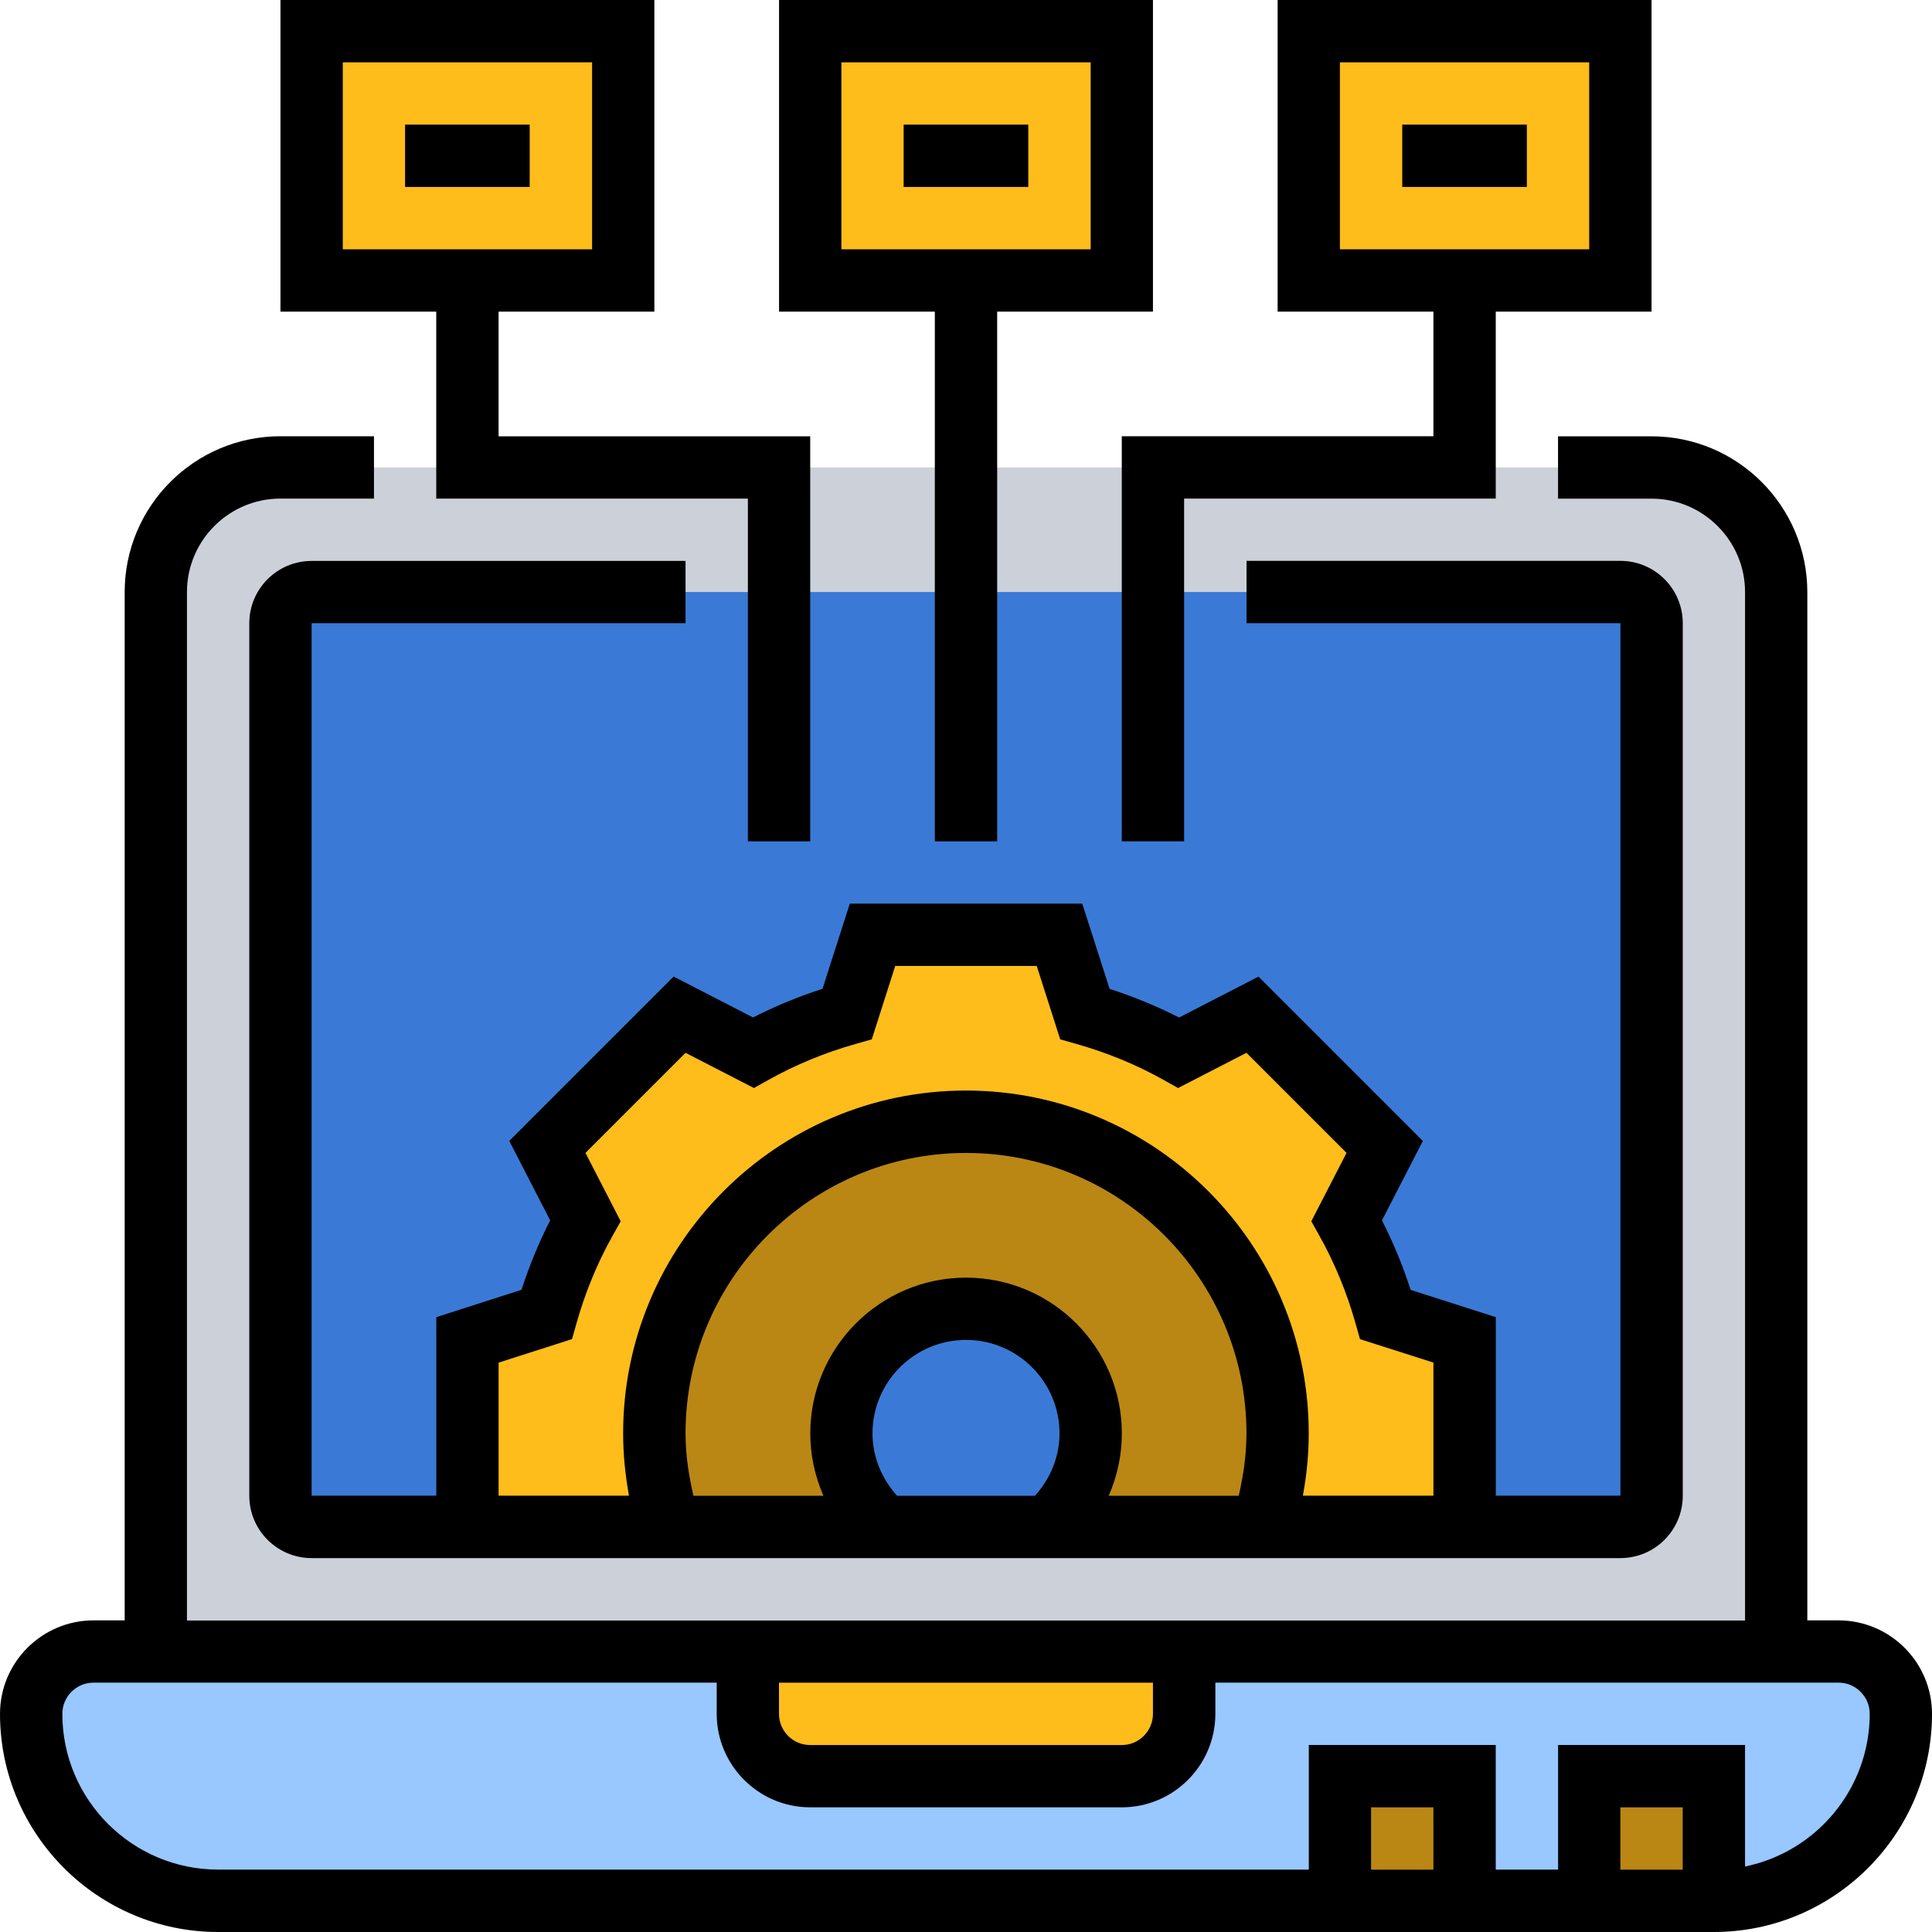 <svg xmlns="http://www.w3.org/2000/svg" xmlns:xlink="http://www.w3.org/1999/xlink" id="Layer_1" x="0px" y="0px" viewBox="0 0 300 300" style="enable-background:new 0 0 300 300;" xml:space="preserve"><style type="text/css">	.st0{fill-rule:evenodd;clip-rule:evenodd;fill:#FFBD1B;}	.st1{fill-rule:evenodd;clip-rule:evenodd;fill:#CCE6FF;}	.st2{fill-rule:evenodd;clip-rule:evenodd;fill:#AEDAFF;}	.st3{fill-rule:evenodd;clip-rule:evenodd;fill:#E7896E;}	.st4{fill-rule:evenodd;clip-rule:evenodd;fill:#3A7AD6;}	.st5{fill-rule:evenodd;clip-rule:evenodd;fill:#FFD16C;}	.st6{fill-rule:evenodd;clip-rule:evenodd;fill:#FFFFFF;}	.st7{fill-rule:evenodd;clip-rule:evenodd;fill:#BA8715;}	.st8{fill-rule:evenodd;clip-rule:evenodd;fill:#99C7FF;}	.st9{fill:#3A7AD6;}	.st10{fill:#FFD16C;}	.st11{fill:#BA8715;}	.st12{fill:#2E5972;}	.st13{fill:#B0475D;}	.st14{fill:#FFBD1B;}	.st15{fill-rule:evenodd;clip-rule:evenodd;fill:#EDEFF1;}	.st16{fill:#99C7FF;}	.st17{fill:#CCE6FF;}	.st18{clip-path:url(#SVGID_00000124858615882355114000000011359565276887176617_);}	.st19{fill:#FEF2E2;}	.st20{fill:#FFE1BA;}	.st21{fill:#0E3D6B;}	.st22{fill:#AEDAFF;}	.st23{fill:#FFFFFF;}	.st24{fill-rule:evenodd;clip-rule:evenodd;fill:#F6B4A8;}	.st25{fill-rule:evenodd;clip-rule:evenodd;fill:#F9C9C0;}	.st26{fill-rule:evenodd;clip-rule:evenodd;fill:#FFC738;}	.st27{fill:#86A0AF;}	.st28{fill:#738B95;}	.st29{fill:none;stroke:#000000;stroke-width:15;stroke-miterlimit:10;}	.st30{fill-rule:evenodd;clip-rule:evenodd;fill:#EB5463;}	.st31{fill-rule:evenodd;clip-rule:evenodd;}	.st32{fill:#FFF6BB;}	.st33{fill:#FFC472;}	.st34{fill:#FDB614;}	.st35{fill:#474747;}	.st36{opacity:0.1;enable-background:new    ;}	.st37{fill:#EBD8AE;}	.st38{fill-rule:evenodd;clip-rule:evenodd;fill:#DACFE6;}	.st39{fill-rule:evenodd;clip-rule:evenodd;fill:#9E4623;}	.st40{opacity:0.7;fill-rule:evenodd;clip-rule:evenodd;fill:#FFFFFF;}	.st41{fill-rule:evenodd;clip-rule:evenodd;fill:#E2F0FA;}	.st42{fill-rule:evenodd;clip-rule:evenodd;fill:#D0E4F2;}	.st43{fill-rule:evenodd;clip-rule:evenodd;fill:#FFC943;}	.st44{fill-rule:evenodd;clip-rule:evenodd;fill:#6BA4E8;}	.st45{fill-rule:evenodd;clip-rule:evenodd;fill:#FFAA16;}	.st46{fill-rule:evenodd;clip-rule:evenodd;fill:#2567B7;}	.st47{fill-rule:evenodd;clip-rule:evenodd;fill:#EBCDCD;}	.st48{fill-rule:evenodd;clip-rule:evenodd;fill:#D1E7FF;}	.st49{fill-rule:evenodd;clip-rule:evenodd;fill:#222124;}	.st50{fill-rule:evenodd;clip-rule:evenodd;fill:#FAD1A2;}	.st51{fill-rule:evenodd;clip-rule:evenodd;fill:#E6E6E6;}	.st52{fill:url(#SVGID_00000039128901639679699640000014280250189720353214_);}	.st53{fill:none;stroke:#211E1F;stroke-width:0.25;stroke-miterlimit:10;}	.st54{fill:url(#SVGID_00000177460753916197050780000012312147765107190704_);}	.st55{fill:url(#SVGID_00000134955718871188884080000012285993561996669825_);}	.st56{fill:url(#SVGID_00000025404526558800862310000017664890048341379234_);}	.st57{fill:url(#SVGID_00000041273589009891239690000008063372731316361127_);}	.st58{fill:#112A4D;}	.st59{fill:url(#SVGID_00000020378999592452148380000012203476472688319125_);}	.st60{fill:url(#SVGID_00000010997941182685203050000014970579911122331552_);}	.st61{fill:url(#SVGID_00000056392168033584148080000002317056567907156875_);}	.st62{fill:url(#SVGID_00000011002736007809729370000014774153243121308049_);}	.st63{fill:url(#SVGID_00000015334882104787955440000002323236859910189478_);}	.st64{fill:url(#SVGID_00000093155722142399249700000009986972083649347493_);}	.st65{fill:url(#SVGID_00000153707416508886389790000015622109676224694152_);}	.st66{fill:url(#SVGID_00000013183757428730050370000000084342686026385549_);}	.st67{fill:url(#SVGID_00000169516306193475218890000012952632001141702840_);}	.st68{fill:url(#SVGID_00000102546002006564036290000008050739849771521977_);}	.st69{fill:url(#SVGID_00000101809947266043553600000002099182457933803665_);}	.st70{fill:url(#SVGID_00000067213496927495413960000012853547084466834568_);}	.st71{fill:url(#SVGID_00000127040044810999210270000002865098089265836436_);}	.st72{fill:url(#SVGID_00000096032354545368338820000015740731002620529582_);}	.st73{fill:url(#SVGID_00000081605597380531375570000010088502154226829988_);}	.st74{fill:url(#SVGID_00000182527765792787806350000013842125477089434555_);}	.st75{fill:url(#SVGID_00000086670438003940449540000000028133662677773974_);}	.st76{fill:url(#SVGID_00000000945595916197423750000004896881770295170694_);}	.st77{fill:url(#SVGID_00000021826301769123946590000011746870690565172647_);}	.st78{fill:url(#SVGID_00000034792534757646280690000002907835555438829476_);}	.st79{fill:url(#SVGID_00000158009530931279366140000001823089950229951375_);}	.st80{fill:url(#SVGID_00000020376654315231413610000007421237019499864740_);}	.st81{fill:url(#SVGID_00000078030561019077394470000017763042996230908827_);}	.st82{fill:url(#SVGID_00000051343747777724991000000004492588672196410814_);}	.st83{fill:url(#SVGID_00000103249618542401029640000007290545893181687479_);}	.st84{fill:#082649;}	.st85{fill:#EFEFEF;}	.st86{fill:#DDDDDD;}	.st87{fill:#629FDD;}	.st88{fill:#FFC943;}	.st89{fill-rule:evenodd;clip-rule:evenodd;fill:#837683;}	.st90{fill-rule:evenodd;clip-rule:evenodd;fill:#685E68;}	.st91{fill-rule:evenodd;clip-rule:evenodd;fill:#E3A76F;}	.st92{fill-rule:evenodd;clip-rule:evenodd;fill:#FFD064;}	.st93{fill-rule:evenodd;clip-rule:evenodd;fill:#ECEFF1;}	.st94{fill-rule:evenodd;clip-rule:evenodd;fill:#D1D1D6;}	.st95{fill-rule:evenodd;clip-rule:evenodd;fill:#F6DCCD;}	.st96{fill-rule:evenodd;clip-rule:evenodd;fill:#F1CBBC;}	.st97{fill-rule:evenodd;clip-rule:evenodd;fill:#B1B1B5;}	.st98{fill-rule:evenodd;clip-rule:evenodd;fill:#242222;}	.st99{fill:#CCD1D9;}	.st100{fill:#DFF6FD;}	.st101{fill:#D5E3F4;}	.st102{fill:#FFEEE6;}	.st103{fill:#FFDFCF;}</style><g>	<g>		<g>			<path class="st14" d="M251.61,4.84v38.71h-24.19h-24.19V4.84H251.61z"></path>		</g>		<g>			<path class="st14" d="M96.77,4.84v38.71H72.58H48.39V4.84H96.77z"></path>		</g>		<g>			<path class="st14" d="M174.19,4.84v38.71H150h-24.19V4.84H174.19z"></path>		</g>		<g>			<path class="st99" d="M275.81,256.45H24.19V91.94c0-10.69,8.67-19.35,19.35-19.35h212.9c10.69,0,19.35,8.67,19.35,19.35V256.45z"></path>		</g>		<g>			<path class="st9" d="M251.61,237.1H48.39c-2.67,0-4.84-2.17-4.84-4.84V96.77c0-2.67,2.17-4.84,4.84-4.84h203.23    c2.67,0,4.84,2.17,4.84,4.84v135.48C256.45,234.93,254.28,237.1,251.61,237.1z"></path>		</g>		<g>			<path class="st16" d="M285.48,256.45h-9.68H24.19h-9.68c-2.66,0-5.08,1.06-6.82,2.85c-1.79,1.74-2.85,4.16-2.85,6.82    c0,16.02,13.02,29.03,29.03,29.03h232.26c8.03,0,15.29-3.24,20.52-8.52c5.27-5.23,8.52-12.48,8.52-20.52    C295.16,260.81,290.81,256.45,285.48,256.45L285.48,256.45z"></path>		</g>		<g>			<path class="st11" d="M246.77,275.81h19.35v19.35h-19.35V275.81z"></path>		</g>		<g>			<path class="st11" d="M208.06,275.81h19.35v19.35h-19.35V275.81z"></path>		</g>		<g>			<path class="st14" d="M183.87,256.45v9.68c0,5.32-4.35,9.68-9.68,9.68h-48.39c-5.32,0-9.68-4.35-9.68-9.68v-9.68H183.87z"></path>		</g>		<g>			<path class="st14" d="M227.42,208.06v29.03h-31.21v-0.15c1.4-4.55,2.18-9.34,2.18-14.37c0-26.71-21.68-48.39-48.39-48.39    s-48.39,21.68-48.39,48.39c0,5.08,0.77,9.92,2.23,14.52H72.58v-29.03l12.29-3.92c1.45-5.13,3.48-10.02,6-14.61l-5.9-11.42    l20.56-20.56l11.42,5.9c4.6-2.52,9.48-4.55,14.61-6l3.92-12.29H150h14.52l3.92,12.29c5.13,1.45,10.02,3.48,14.61,6l11.42-5.9    l20.56,20.56l-5.9,11.42c2.52,4.6,4.55,9.48,6,14.61L227.42,208.06z"></path>		</g>		<g>			<path class="st11" d="M198.39,222.58c0,5.03-0.77,9.82-2.18,14.37v0.15h-33.44c4.06-3.53,6.58-8.71,6.58-14.52    c0-10.69-8.66-19.35-19.35-19.35s-19.35,8.66-19.35,19.35c0,5.81,2.52,10.98,6.58,14.52h-33.39c-1.45-4.6-2.23-9.44-2.23-14.52    c0-26.71,21.68-48.39,48.39-48.39S198.39,195.87,198.39,222.58z"></path>		</g>	</g>	<g>		<path d="M285.48,251.61h-4.84V91.94c0-13.34-10.85-24.19-24.19-24.19h-14.52v9.68h14.52c8,0,14.52,6.51,14.52,14.52v159.68H29.03   V91.94c0-8,6.51-14.52,14.52-14.52h14.52v-9.68H43.55c-13.34,0-24.19,10.85-24.19,24.19v159.68h-4.84c-8,0-14.52,6.51-14.52,14.52   C0,284.8,15.2,300,33.87,300h232.26c18.67,0,33.87-15.2,33.87-33.87C300,258.13,293.49,251.61,285.48,251.61z M120.97,261.29   h58.06v4.84c0,2.67-2.17,4.84-4.84,4.84h-48.39c-2.67,0-4.84-2.17-4.84-4.84V261.29z M222.58,290.32h-9.68v-9.68h9.68V290.32z    M261.29,290.32h-9.68v-9.68h9.68V290.32z M270.97,289.83v-18.87h-29.03v19.35h-9.68v-19.35h-29.03v19.35H33.87   c-13.34,0-24.19-10.85-24.19-24.19c0-2.67,2.17-4.84,4.84-4.84h96.77v4.84c0,8,6.51,14.52,14.52,14.52h48.39   c8,0,14.52-6.51,14.52-14.52v-4.84h96.77c2.67,0,4.84,2.17,4.84,4.84C290.32,277.81,282,287.58,270.97,289.83L270.97,289.83z"></path>		<path d="M106.45,96.77V87.1H48.39c-5.34,0-9.68,4.34-9.68,9.68v135.48c0,5.34,4.34,9.68,9.68,9.68h203.23   c5.34,0,9.68-4.34,9.68-9.68V96.77c0-5.34-4.34-9.68-9.68-9.68h-58.06v9.68h58.06v135.48h-19.35v-27.72l-13.23-4.24   c-1.2-3.74-2.7-7.35-4.45-10.79l6.35-12.33l-25.52-25.52l-12.33,6.35c-3.44-1.75-7.05-3.24-10.79-4.45l-4.25-13.24h-36.09   l-4.24,13.23c-3.74,1.2-7.35,2.7-10.79,4.45l-12.33-6.35l-25.52,25.52l6.35,12.33c-1.75,3.44-3.24,7.05-4.45,10.79l-13.23,4.25   v27.72H48.39V96.77L106.45,96.77z M106.45,222.58c0-24.01,19.53-43.55,43.55-43.55s43.55,19.53,43.55,43.55   c0,3.29-0.48,6.51-1.2,9.68h-20.19c1.32-3.02,2.04-6.31,2.04-9.68c0-13.34-10.85-24.19-24.19-24.19s-24.19,10.85-24.19,24.19   c0,3.37,0.72,6.65,2.04,9.68h-20.18C106.94,229.09,106.45,225.87,106.45,222.58z M135.48,222.58c0-8,6.51-14.52,14.52-14.52   s14.52,6.51,14.52,14.52c0,3.61-1.41,7.02-3.81,9.68h-21.41C136.9,229.6,135.48,226.19,135.48,222.58L135.48,222.58z    M77.42,211.59l11.4-3.65l0.71-2.5c1.35-4.78,3.23-9.34,5.58-13.53l1.27-2.27l-5.47-10.62l15.54-15.54l10.62,5.47l2.27-1.27   c4.2-2.35,8.75-4.23,13.53-5.58l2.5-0.71l3.64-11.4h21.97l3.65,11.4l2.5,0.71c4.78,1.35,9.34,3.23,13.53,5.58l2.27,1.27   l10.62-5.47l15.54,15.54l-5.47,10.62l1.27,2.27c2.35,4.2,4.23,8.75,5.58,13.53l0.71,2.5l11.4,3.64v20.67h-20.27   c0.59-3.18,0.91-6.41,0.91-9.68c0-29.35-23.88-53.23-53.23-53.23s-53.23,23.88-53.23,53.23c0,3.27,0.33,6.5,0.91,9.68H77.42   L77.42,211.59z"></path>		<path d="M62.9,19.35h19.35v9.68H62.9V19.35z"></path>		<path d="M140.32,19.35h19.35v9.68h-19.35V19.35z"></path>		<path d="M217.74,19.35h19.35v9.68h-19.35V19.35z"></path>		<path d="M145.16,130.65h9.68V48.39h24.19V0h-58.06v48.39h24.19V130.65z M130.65,9.68h38.71v29.03h-38.71V9.68z"></path>		<path d="M222.58,67.74h-48.39v62.9h9.68V77.42h48.39V48.39h24.19V0h-58.06v48.39h24.19V67.74z M208.06,9.68h38.71v29.03h-38.71   V9.68z"></path>		<path d="M67.74,77.42h48.39v53.23h9.68v-62.9H77.42V48.39h24.19V0H43.55v48.39h24.19V77.42z M53.23,9.68h38.71v29.03H53.23V9.68z"></path>	</g></g></svg>